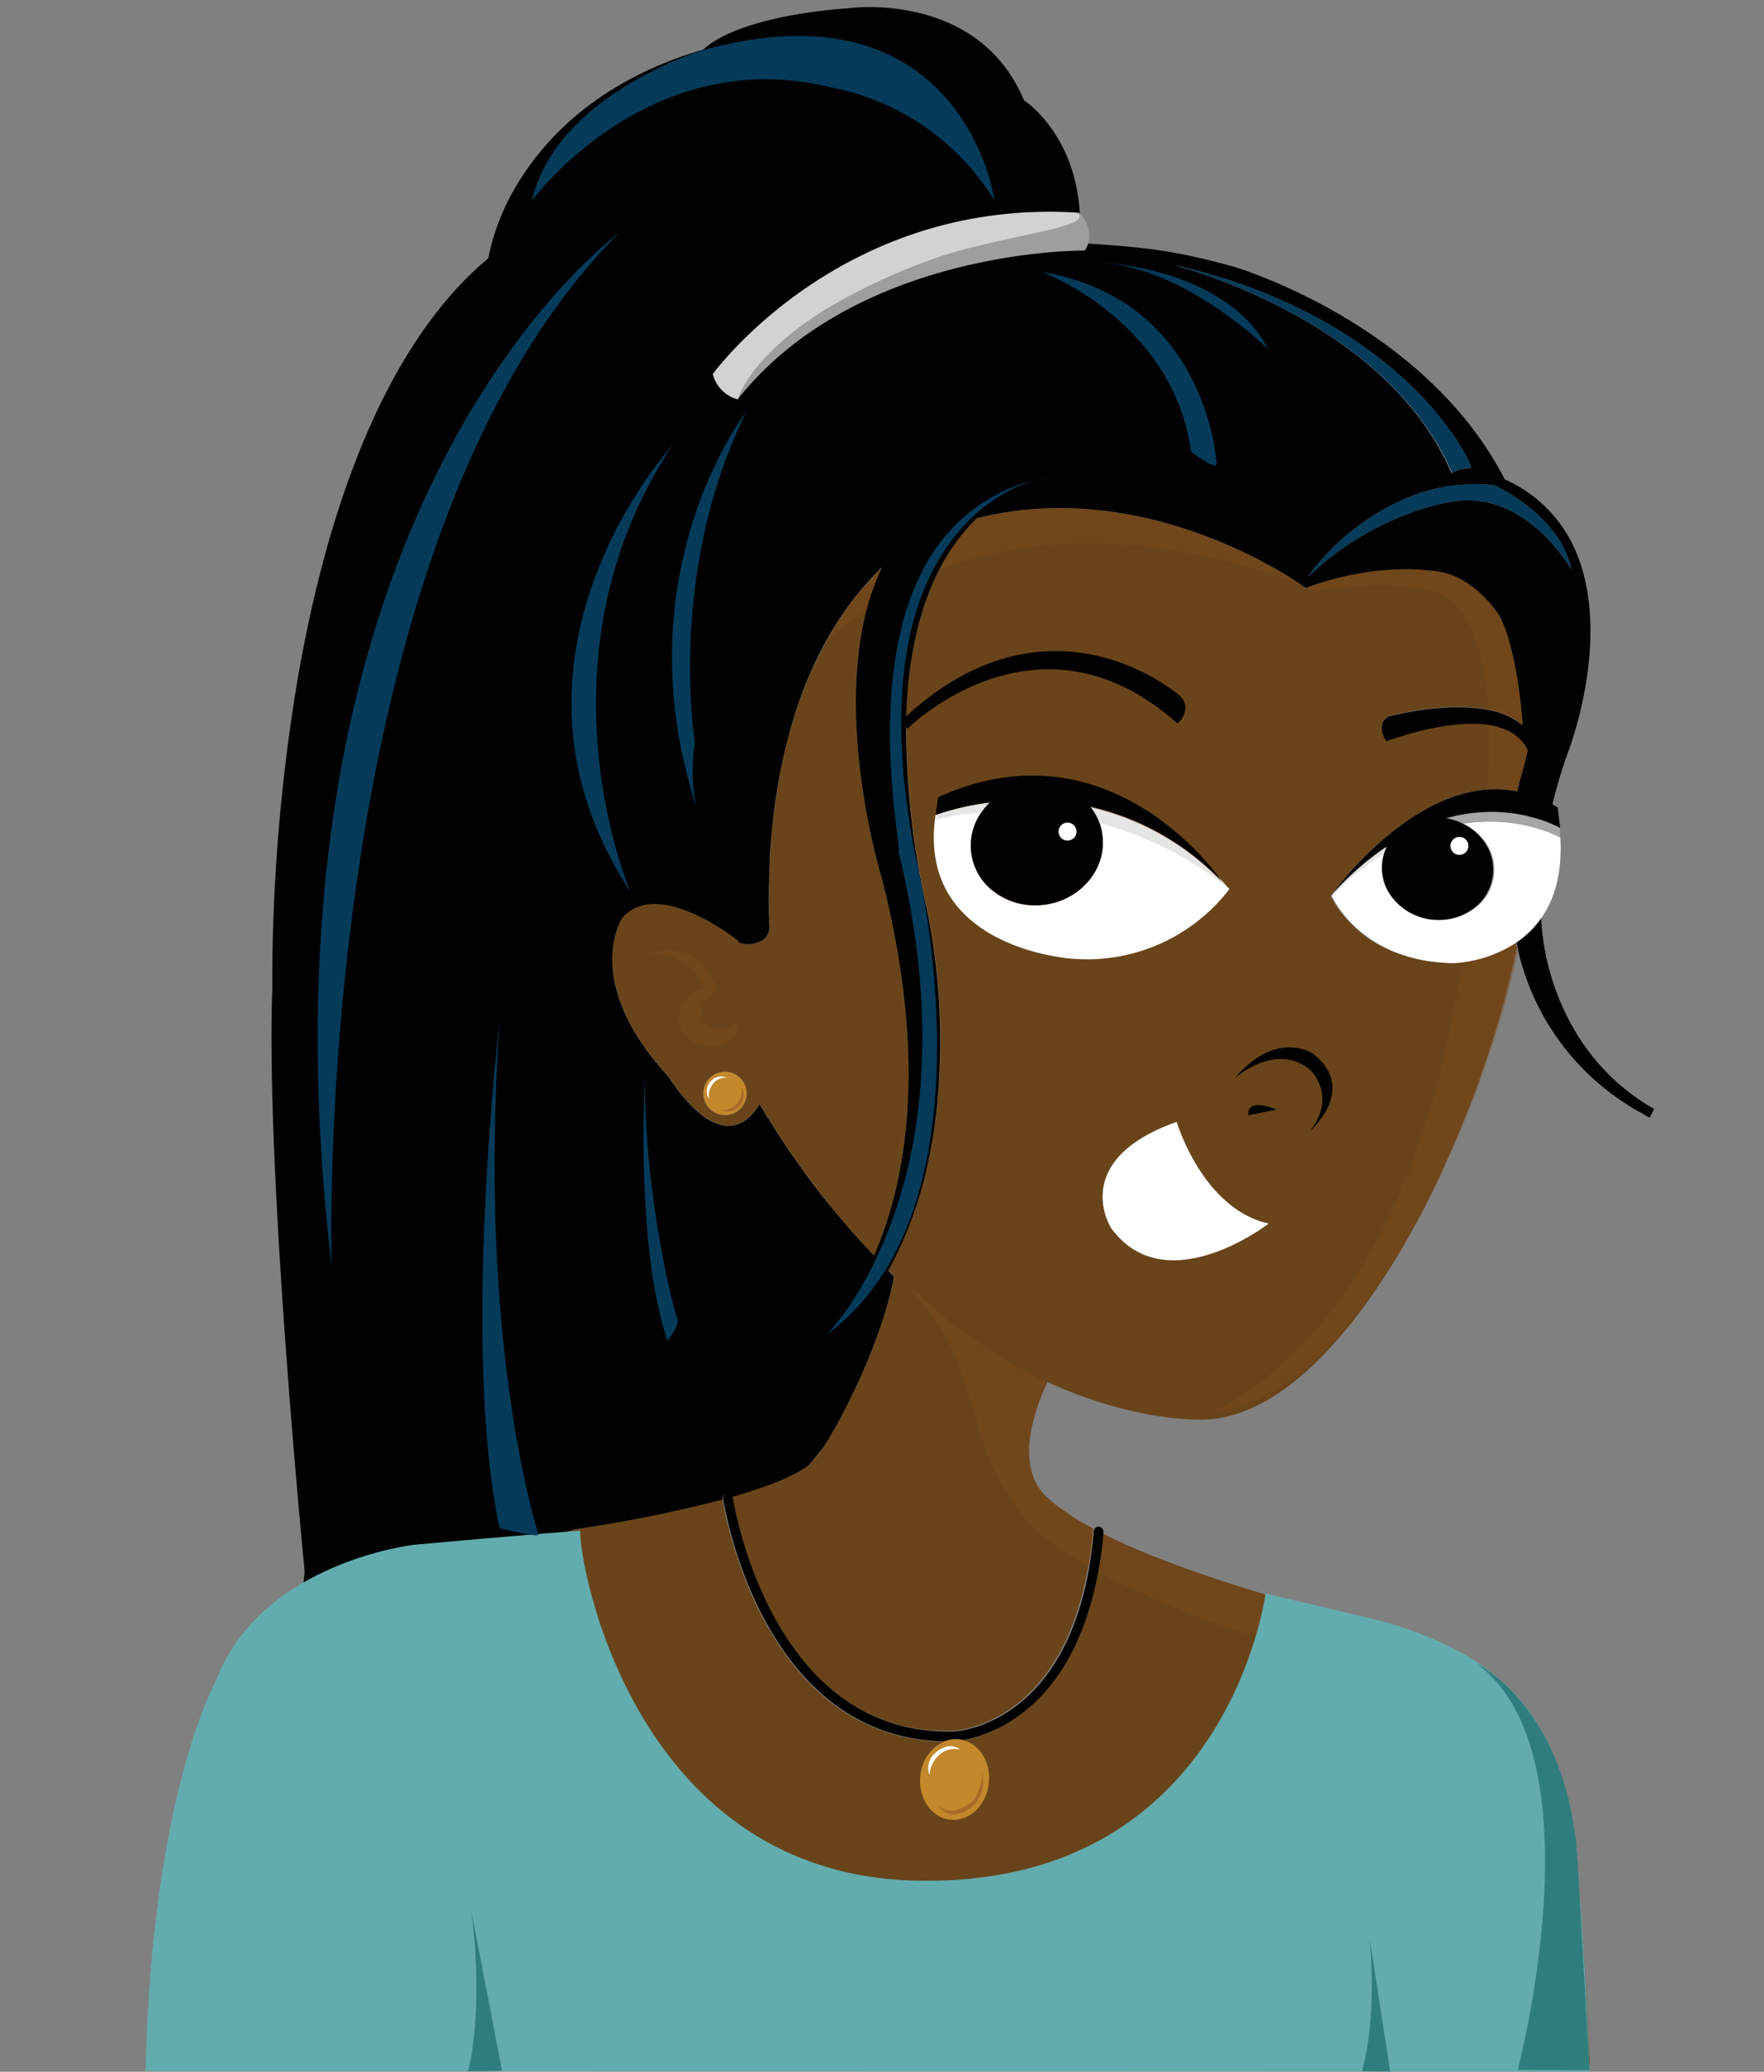 <svg xmlns="http://www.w3.org/2000/svg" viewBox="0 0 311 365.2"><rect x="0" y="0" width="311" height="365.2" fill="#808080" stroke="none"/><defs><style>.cls-1{isolation:isolate;}.cls-2{fill:none;}.cls-3{fill:#69441a;}.cls-4{fill:#7f4b1e;mix-blend-mode:multiply;opacity:0.36;}.cls-5{fill:#010101;}.cls-6{fill:#d2d2d2;}.cls-7{fill:#9e9e9e;}.cls-8{fill:#fff;}.cls-9{fill:#ccc;opacity:0.5;}.cls-10{fill:#c2882b;}.cls-11{fill:#a86a28;}.cls-12{fill:#63acae;}.cls-13{fill:#307d7d;}.cls-14{fill:#053a59;}</style></defs><g class="cls-1"><g id="Layer_1" data-name="Layer 1"><rect class="cls-2" width="311" height="365"/><g id="skin"><path class="cls-3" d="M155.55,155.19c-.39-1.29-8.2-27.26-2.7-47.9a42,42,0,0,1,2.59-7.12,53.44,53.44,0,0,0-8.67,11c-.4.65-.78,1.33-1.16,2a72.75,72.75,0,0,0-6.29,15.57c-.14.49-.26,1-.39,1.46s-.27,1-.39,1.53-.3,1.28-.45,1.93-.28,1.28-.4,1.94c-.18.82-.33,1.67-.48,2.53-.08.45-.15.9-.22,1.36-.15.92-.28,1.85-.41,2.81l-.18,1.44c-.06.48-.11,1-.16,1.46s-.11,1-.15,1.5-.09.94-.12,1.41c-.08.94-.14,1.9-.2,2.88,0,.48-.05,1-.07,1.47-.15,3.43-.18,7-.06,10.86v.1c0,.13,0,.27,0,.41a2.75,2.75,0,0,1-1.61,2.21,5.25,5.25,0,0,1-3.74.14l0-.08-.08-.29s-14.07-11.35-20.48-4.09c0,0-7.44,11.16,8.19,28.08,0,0,9.36,15.6,16,4.8,0,.08.09.15.14.23.21.34.4.67.61,1s.32.53.48.79a3.61,3.61,0,0,0,.23.36c.33.54.67,1.07,1,1.6s.86,1.34,1.29,2c.71,1.09,1.42,2.15,2.15,3.18.42.62.85,1.23,1.28,1.83s.85,1.19,1.28,1.77.87,1.17,1.3,1.74c.86,1.13,1.72,2.25,2.59,3.32.43.54.86,1.07,1.3,1.6,2.17,2.61,4.35,5,6.52,7.29a.08.08,0,0,1,0-.05c.12-.28.25-.56.36-.84C163.55,198.81,160.14,173.16,155.55,155.19Zm-27.73,41.37a3.82,3.82,0,1,1,3.81-3.81A3.81,3.81,0,0,1,127.82,196.56Z"/><path class="cls-3" d="M129.14,263.89l0-.11c9-2.57,12.36-4.69,13.57-5.68a3.5,3.5,0,0,0,.6-.6,13.84,13.84,0,0,0,1.95-2.55c3.75-5.78,10.48-19.36,12.4-30l0,0s0,0,0-.06c-.34-.32-.66-.64-1-1,.16-.29.32-.58.47-.88q.45-.83.87-1.68a.89.89,0,0,0,.08-.17c.25-.51.5-1,.74-1.54s.44-1,.66-1.5.52-1.23.77-1.86c.19-.48.38-1,.55-1.46s.3-.79.43-1.2c.4-1.15.78-2.32,1.13-3.51.14-.48.28-1,.41-1.46,0-.1.05-.19.09-.29.14-.57.29-1.13.43-1.7l0-.12c.3-1.21.56-2.44.8-3.7.07-.35.14-.69.19-1s.19-1,.27-1.48.21-1.3.3-2l0-.21c.09-.66.18-1.34.26-2s.16-1.35.22-2l0-.28c.07-.69.13-1.39.18-2.09a117.21,117.21,0,0,0-2-31.36,145.91,145.91,0,0,1-3.72-32.33c0-.22,0-.43,0-.65l0-1.22c.35-11.35,2.66-19.68,5.77-25.77a34.85,34.85,0,0,1,6.52-9c29.75-7.59,56.05,10.76,57.67,11.93h0l.06,0,.37.27.18-.07.26-.09c12.12-4.38,21.28-2.91,21.38-2.89l.11,0c7.46.24,12.09,7.7,12.36,8.15,2.73,5.5,3.69,15.18,4,19.06a13.4,13.4,0,0,0-6.24-2.74c-7.45-1.44-16.68,1-17.28,1.12l-.19.07a2.12,2.12,0,0,0-1.09,1.32,3.49,3.49,0,0,0,.39,2.41l.37.63.68-.26c.13,0,9.93-3.71,17.24-2.64a12.38,12.38,0,0,1,3.46,1,7.25,7.25,0,0,1,2.84,2.31l0,.58v.08l.22-.27a6.42,6.42,0,0,1,.46.86.32.32,0,0,1,0,.09c-.38,1.61-.81,3.25-1.29,4.94,0,.06-.25.84-.56,2.2h0a18.92,18.92,0,0,0-5.39-.32c-13,1-24,14.25-26.45,17.38-.12.15-.22.28-.28.37l-.12.15c-.23.26-.44.54-.65.82l0,0v0c.41.9,5.5,11.57,21.41,11.86a16.37,16.37,0,0,0,1.84-.17,22.36,22.36,0,0,0,9.32-3.48l0,0c.07.32.14.64.22,1a.29.29,0,0,1,0,.09s0,0,0,0a168.9,168.9,0,0,1-6.53,23,.42.42,0,0,1,0,.1c-1.77,4.94-3.86,10.08-6.28,15.38,0,0-18.23,43.15-41.81,44.56,0,0-11.81.83-28.11-6.62-2.81,6.13-5.44,15-.31,20.07a23.69,23.69,0,0,0,2.66,2.23c.45.34.92.66,1.42,1l0,0c1.31.86,2.75,1.71,4.31,2.53l-.07.15,0,.19q-.3,3.38-.81,6.33c-4.85,28-23.26,29-24.08,29C135.55,305.85,129.2,264.31,129.14,263.89Z"/><path class="cls-3" d="M280.3,364.15H267.75l-22.8,0h-4.57l-152,.22H82.67L26,364.52C27.14,315.57,38.15,297,38.15,297c3.36-8.81,10.11-14.43,16.79-18h0a56.21,56.21,0,0,1,18.11-5.89c6.22-.64,11.88-1.31,17-2h0c.82-.11,1.62-.21,2.42-.33l1.37-.18,1-.14.37-.05h.08q3.18-.45,6.09-.9l.13,0h0a241.83,241.83,0,0,0,25.87-5.21c.37,2.33,7.18,42.18,39.1,42.7a5.27,5.27,0,0,1,2.53-.34,3.72,3.72,0,0,1,.68.13A24.87,24.87,0,0,0,180.17,302c8-6.14,11.74-16,13.4-24.93.43-2.25.71-4.45.9-6.51a1.37,1.37,0,0,0,0-.19c8.28,4.17,19.19,7.88,28.61,10.69,11.25,3.36,20.38,5.42,20.38,5.42,8.47,2.48,15.21,5.69,20.42,10.08h0c7.81,6.58,12.18,15.84,13.83,29.37,0,.23.05.45.08.68.07.61.13,1.23.19,1.87.14,1.5.28,3,.4,4.52v.09C279.72,348.68,280.3,364.15,280.3,364.15Z"/></g><g id="skin_shading"><path class="cls-4" d="M188.6,267a36.9,36.9,0,0,0,4.24,2.68l0,.19q-.3,3.38-.81,6.33c-5.48-3.07-10.11-6.38-12.05-9.46,0,0-4.92-6.51-6.82-13.14-4.39-15.38-5.49-18.38-15-29.11a91.89,91.89,0,0,0,26.53,19.23s-8.77,16,2.5,22.26l.63.34a8.18,8.18,0,0,0,.79.65Z"/><path class="cls-4" d="M221.51,288l-.22.16c-.65.47-15.74-4.7-27.72-11.13.43-2.25.71-4.45.9-6.51,5.25,2.71,14.16,6.47,28.63,10.52l.05,0A5.64,5.64,0,0,1,221.51,288Z"/><path class="cls-4" d="M155.5,100l-.06.13a42,42,0,0,0-2.59,7.12,61.68,61.68,0,0,0-7.24,5.95l-.11.09c.42-.76.85-1.5,1.27-2.2A53.44,53.44,0,0,1,155.5,100Z"/><path class="cls-4" d="M230.15,103.4l-.23-.1h0c-7.68-3.09-37.09-13.42-64.19-2.88a34.85,34.85,0,0,1,6.52-9l.1-.11c30.51-7.72,57.36,11.8,57.65,12Z"/><path class="cls-4" d="M268.64,128.08l0-.28a13.4,13.4,0,0,0-6.24-2.74c-.67-10.94-3.57-19.72-10.76-21.13-8.35-1.63-19.77.18-19.77.18l-1.31-.56-.09,0,.35-.13c12.12-4.38,21.28-2.9,21.38-2.89l.11,0c7.46.24,12.09,7.7,12.36,8.15,2.75,5.54,3.7,15.33,4,19.15h0A2.28,2.28,0,0,1,268.64,128.08Z"/><path class="cls-4" d="M267.67,167.45a.36.36,0,0,0,0,.1,168.75,168.75,0,0,1-6.62,22.7.42.42,0,0,1,0,.1c-1.69,4.61-3.64,9.39-5.89,14.32,0,0-18.4,42.93-42,44.34,0,0,33.2-11.64,43.64-73.5,0,0,.53-2.22,1.26-5.88a22.36,22.36,0,0,0,9.32-3.48l0,0c.07.32.14.64.22,1C267.61,167.21,267.65,167.33,267.67,167.45Z"/><path class="cls-4" d="M269.5,132.26q-.56,2.37-1.26,4.84c0,.05-.28.91-.6,2.38a18.92,18.92,0,0,0-5.39-.32c.25-3.88.36-7.76.24-11.45a12.38,12.38,0,0,1,3.46,1,7.25,7.25,0,0,1,2.84,2.31v0l0,.37.13-.15.07.11,0,0A6.42,6.42,0,0,1,269.5,132.26Z"/><path class="cls-4" d="M130.2,181.22a4.83,4.83,0,0,1-2.5,2.86,0,0,0,0,1,0,0c-2.3,1-5-.24-5.2-.35a4.79,4.79,0,0,1-2.53-6,5.75,5.75,0,0,1,2.51-2.87,3.68,3.68,0,0,1,1.62-.5,8.27,8.27,0,0,0-5.47-5.61,12.37,12.37,0,0,0-4.46-.69,8.68,8.68,0,0,1,3.61-.65c2.72,0,6.35,1.34,8.61,7a6.93,6.93,0,0,0-2.48,2.72,3.19,3.19,0,0,0,.69,3.54,4.26,4.26,0,0,0,1.76.79h0a3.7,3.7,0,0,0,3.14-1Z"/></g><g id="nose"><path id="nostril" class="cls-5" d="M220.12,196.6s-.74-3.28,4.94-1Z"/><path id="nose-2" data-name="nose" class="cls-5" d="M217.66,190.07s7.37-6.59,13.41-1.41c0,0,4.8,4.61-.2,10.81,0,0,8.64-7.41.67-13.68C231.54,185.79,225.21,181.25,217.66,190.07Z"/></g><g id="hair"><path class="cls-5" d="M275.83,93.44A24.33,24.33,0,0,0,265.3,84.5c-14.23-27.63-47.56-37.43-48-37.55-9.58-2.62-14.72-3.34-25.49-4a4.59,4.59,0,0,1-.59,1.23s-40-.47-61.17,26.21a.75.75,0,0,1,0-.14,9.45,9.45,0,0,1,.55-1.28c.07-.14.15-.31.25-.48,1.14-2.12,3.71-5.83,9.13-10.07.31-.25.62-.49,1-.74s.47-.35.72-.51c.8-.59,1.65-1.18,2.56-1.76l1.21-.78s12.3-7.61,25.68-10.9c12.11-3,19.3-3.71,19.17-5.68v0h0a1,1,0,0,0-.19-.52l.1.1.15.16a.34.34,0,0,0,0-.1c-.72-13-8.34-19-9.84-20C172.49-1.56,150,1.4,149.82,1.43c-18.9,1.4-24.73,6.21-25.83,7.31C106.24,13.93,96.88,23.67,92.14,31a40.2,40.2,0,0,0-6.06,14.53C65.34,62.89,56.11,97,52,122.61a325.5,325.5,0,0,0-4,52C46.85,207.12,53.64,276.29,53.71,277l-.19,2H55c9.67-3.43,30-7.27,33.79-7.63l1.36-.23h0l1.61-.27.81-.06c1.12-.05,2.72-.07,3.36-.13a24,24,0,0,0,3.62-.58h0c1-.25,1.51-.48,1.86-.56l.13,0h0a241.83,241.83,0,0,0,25.87-5.21l0-.11a.86.86,0,0,1,1.68-.35c9-2.57,12.36-4.69,13.57-5.68.9-1,1.75-2.09,2.55-3.15,3.75-5.78,10.48-19.36,12.4-30l0,0s0,0,0-.06c-.34-.32-.66-.64-1-1,.16-.29.32-.58.47-.88q.45-.83.87-1.68a.89.89,0,0,0,.08-.17c.25-.51.5-1,.74-1.54s.44-1,.66-1.5.52-1.23.77-1.86c.19-.48.38-1,.55-1.46s.3-.79.43-1.2c.4-1.15.78-2.32,1.13-3.51.14-.48.28-1,.41-1.46,0-.1.05-.19.09-.29.14-.57.29-1.13.43-1.7l0-.12c.29-1.21.56-2.44.8-3.7.07-.35.14-.69.19-1s.19-1,.27-1.48.21-1.3.3-2l0-.21c.09-.66.18-1.34.26-2s.16-1.35.22-2l0-.28c.07-.69.13-1.39.18-2.09a117.21,117.21,0,0,0-2-31.36,145.91,145.91,0,0,1-3.72-32.33l.27.28.29-.28c2.81-2.61,23.92-20.8,46.67-1.18l.64.56.57-.64a3.39,3.39,0,0,0,.8-2.35,2.82,2.82,0,0,0-1.11-2c-.23-.2-22.62-19.65-48.09,3.7.35-11.35,2.66-19.68,5.77-25.77a34.85,34.85,0,0,1,6.52-9l.1-.11c30.51-7.72,57.36,11.8,57.65,12l.17.13.29.11.35-.13c12.12-4.38,21.28-2.9,21.38-2.89l.11,0c7.46.24,12.09,7.7,12.36,8.15,2.75,5.54,3.7,15.33,4,19.15h0a2.28,2.28,0,0,1,0,.26l0-.28a13.4,13.4,0,0,0-6.24-2.74c-7.45-1.44-16.68,1-17.28,1.12l-.19.07a2.12,2.12,0,0,0-1.09,1.32,3.49,3.49,0,0,0,.39,2.41l.37.63.68-.26c.13,0,9.93-3.71,17.24-2.64a12.38,12.38,0,0,1,3.46,1,7.25,7.25,0,0,1,2.84,2.31v0l.15.22.07.11,0,0a6.42,6.42,0,0,1,.46.86.32.32,0,0,1,0,.09c-.38,1.61-.81,3.25-1.29,4.94,0,.06-.25.84-.56,2.2h0a18.92,18.92,0,0,0-5.39-.32c-13,1-24,14.25-26.45,17.38-.12.15-.22.28-.28.37l-.12.15-.07.09.59-.61a52.72,52.72,0,0,1,8.5-7.27,7.38,7.38,0,0,0-.5,1.31,7.63,7.63,0,0,0-.27,1.19,8.51,8.51,0,0,0,1.73,6.37,10.4,10.4,0,0,0,6.86,3.92,12.33,12.33,0,0,0,1.47.09,10.34,10.34,0,0,0,6-1.91,8.45,8.45,0,0,0,1.87-12.18,1.83,1.83,0,0,1-.13-.16,10,10,0,0,0-3.47-2.75,10.33,10.33,0,0,0-2.91-.94,29.36,29.36,0,0,1,6.86-1.08,27.68,27.68,0,0,1,4.95.24h0a26.41,26.41,0,0,1,3.39.71A21.49,21.49,0,0,1,273,145a16.47,16.47,0,0,1,2,.94l.06,0-.43-3.61-.93-.56q.94-3.89,2.3-7.94a69.3,69.3,0,0,0,3.75-14.26C281.35,108.91,280,99.88,275.83,93.44ZM143.67,209.16c-.43-.57-.87-1.15-1.3-1.74s-.86-1.17-1.28-1.77-.86-1.21-1.28-1.83c-.73-1-1.44-2.09-2.15-3.18-.43-.65-.86-1.32-1.29-2s-.68-1.06-1-1.6a3.61,3.61,0,0,1-.23-.36c-.17-.26-.32-.52-.48-.79s-.4-.66-.61-1c0-.08-.1-.15-.14-.23-6.66,10.8-16-4.8-16-4.8-15.63-16.92-8.19-28.08-8.19-28.08,6.41-7.26,20.48,4.09,20.48,4.09l.08.29A5.31,5.31,0,0,0,134,166a2.75,2.75,0,0,0,1.61-2.14c0-.14,0-.28,0-.41v-.1c-.12-3.82-.09-7.43.06-10.86,0-.49.05-1,.07-1.47,0-1,.12-1.94.2-2.88,0-.47.08-.94.12-1.41s.1-1,.15-1.5.1-1,.16-1.46.11-1,.18-1.44c.12-1,.26-1.9.41-2.81.07-.46.14-.91.22-1.36.15-.86.3-1.71.48-2.53.12-.66.25-1.31.4-1.94s.29-1.3.45-1.93.25-1,.39-1.53.25-1,.39-1.46a72.14,72.14,0,0,1,6.18-15.48c.42-.76.85-1.5,1.27-2.2A53.44,53.44,0,0,1,155.5,100l-.06.13a42,42,0,0,0-2.59,7.12c-5.5,20.64,2.31,46.61,2.7,47.9,4.59,18,8,43.62-1.09,65.29-.11.28-.24.56-.36.84a.08.08,0,0,0,0,.05c-2.17-2.26-4.35-4.68-6.52-7.29-.44-.53-.87-1.06-1.3-1.6C145.39,211.41,144.53,210.29,143.67,209.16ZM207.1,46.78l1.59.38c-.62-.19-1.12-.33-1.45-.42,3.14.73,6.12,1.56,8.92,2.46l1,.32.38.13c.53.17,1,.35,1.58.54l1.44.53q2.55.95,4.91,2l1.35.61c.48.21,1,.44,1.43.66.26.11.51.24.76.36.55.27,1.1.54,1.63.82.35.17.7.35,1,.54.84.44,1.66.89,2.44,1.35.42.23.82.47,1.22.7l1.17.72,1.15.72c.75.48,1.47,1,2.18,1.45l1,.73q1,.73,2,1.47l1.09.85c.2.15.39.31.58.47s.6.48.88.73c.87.73,1.7,1.46,2.48,2.18.51.47,1,1,1.48,1.42.23.22.45.44.66.67s.43.43.63.64c.63.66,1.22,1.3,1.76,1.92.36.41.72.82,1,1.22l.49.59.47.58c.76,1,1.41,1.86,2,2.7.24.34.45.65.65,1s.4.63.58.93l.28.45.45.8c.1.19.2.35.27.5l.23.44c.09.18.16.35.23.5a1.24,1.24,0,0,1,.1.2,5.12,5.12,0,0,1,.19.48l0,.13c0,.1.05.16,0,.18h0c0,.06,0,.08,0,.08a6.53,6.53,0,0,0-3.39.94C244.91,57.61,211.22,47.88,207.1,46.78Zm48.57,41.71A31,31,0,0,0,251,89.62a52,52,0,0,0-20.34,12s0,0,.06-.13l-.06.06a42,42,0,0,1,17.7-13.9,30.88,30.88,0,0,1,15.08-2.11s11.45,5.07,13.54,14.64c0,0,0,0,0,0s0,.09,0,.14S269,86,255.67,88.49Z"/><path class="cls-5" d="M291.63,195.46l-.77,1.54c-.08,0-.53-.25-1.25-.68a43.92,43.92,0,0,1-21.94-28.68.29.29,0,0,1,0-.09.36.36,0,0,1,0-.1c0-.12-.06-.24-.08-.36-.08-.32-.15-.64-.22-1,.16-.11.32-.22.47-.34a17,17,0,0,0,3.87-3.92,43.57,43.57,0,0,0,6.17,20.24A38.1,38.1,0,0,0,290.8,195C291.07,195.16,291.35,195.31,291.63,195.46Z"/></g><g id="hairclip"><path id="hairclip_highlight" class="cls-6" d="M171.19,43.74c-13.38,3.29-25.68,10.9-25.68,10.9C132.2,62.9,130.08,70.4,130.08,70.4a6.15,6.15,0,0,1-4.41-4.47s22.57-31.16,64.49-28.43C191.72,39.92,184.38,40.48,171.19,43.74Z"/><path id="hairclip_shade" class="cls-7" d="M191.84,42.88a4.54,4.54,0,0,1-.59,1.22s-40-.46-61.17,26.21c0,0,2.12-7.5,15.43-15.75,0,0,12.3-7.61,25.68-10.91,13.19-3.25,20.53-3.81,19-6.24l.25.26C191.05,38.38,192.64,40.43,191.84,42.88Z"/></g><path id="mouth" class="cls-8" d="M207.46,197.75s4.51,15.34,16.22,17.94c0,0-18.1,14-27.78.81C195.9,216.5,188.23,204.57,207.46,197.75Z"/><g id="eye_whites"><path class="cls-8" d="M216.74,156.73A31.63,31.63,0,0,1,189.08,169s-27.64-1.65-24.14-25.35l.13,0a46.23,46.23,0,0,1,9.41-2.15,12,12,0,0,0-1.46,1.74,10.1,10.1,0,0,0,2.28,14,11.91,11.91,0,0,0,7.22,2.37,12.58,12.58,0,0,0,1.73-.12c6.36-.88,10.9-6.38,10.1-12.25a9.34,9.34,0,0,0-.51-2.1,9.88,9.88,0,0,0-1.61-2.84,46.36,46.36,0,0,1,23.17,13.16c-.05-.09-.33-.48-.81-1.1l.2.2c.07.07.12.14.18.21Q215.86,155.7,216.74,156.73Z"/><path class="cls-8" d="M271.71,161.87a17,17,0,0,1-3.87,3.92c-.15.12-.31.23-.47.34l0,0a22.36,22.36,0,0,1-9.32,3.48,16.37,16.37,0,0,1-1.84.17c-15.91-.29-21-11-21.41-11.86v0l0,0c.21-.28.42-.56.65-.82l-.07.09.59-.61a52.72,52.72,0,0,1,8.5-7.27,7.38,7.38,0,0,0-.5,1.31,7.63,7.63,0,0,0-.27,1.19,8.51,8.51,0,0,0,1.73,6.37,10.4,10.4,0,0,0,6.86,3.92,12.33,12.33,0,0,0,1.47.09,10.34,10.34,0,0,0,6-1.91,8.45,8.45,0,0,0,1.87-12.18,1.83,1.83,0,0,1-.13-.16,10,10,0,0,0-3.47-2.75,30.44,30.44,0,0,1,3.79-.34,30,30,0,0,1,4.87.25h0a29.25,29.25,0,0,1,3.57.71c.91.24,1.72.51,2.39.76a20.11,20.11,0,0,1,2.44,1.09C275.45,154.06,274,158.63,271.71,161.87Z"/></g><g id="right_eye"><path class="cls-5" d="M194.35,147.19c.8,5.87-3.74,11.37-10.1,12.25a12.58,12.58,0,0,1-1.73.12,11.91,11.91,0,0,1-7.22-2.37,10.1,10.1,0,0,1-2.28-14,12,12,0,0,1,1.46-1.74,46.23,46.23,0,0,0-9.41,2.15l-.13,0h0l.47-3.07c26.38-12,44.38,7.61,48.9,13.33l0,0c.1.12.18.23.26.34.48.62.76,1,.81,1.1a46.36,46.36,0,0,0-23.17-13.16,9.88,9.88,0,0,1,1.61,2.84A9.34,9.34,0,0,1,194.35,147.19Z"/></g><g id="eye_shadow"><path class="cls-9" d="M174.48,141.48a12,12,0,0,0-1.46,1.74,44.74,44.74,0,0,0-8.09,1.32l.14-.91A46.23,46.23,0,0,1,174.48,141.48Z"/><path class="cls-9" d="M216.22,156.33a62,62,0,0,0-22.38-11.24,9.88,9.88,0,0,0-1.61-2.84,46.36,46.36,0,0,1,23.17,13.16c-.05-.09-.33-.48-.81-1.1-.08-.11-.16-.22-.26-.34l.46.54c.07.07.12.14.18.21C215.79,155.72,216.22,156.33,216.22,156.33Z"/><path class="cls-9" d="M275.1,147.63a20.11,20.11,0,0,0-2.44-1.09c-.67-.25-1.48-.52-2.39-.76a29.25,29.25,0,0,0-3.57-.71h0a30,30,0,0,0-4.87-.25,30.44,30.44,0,0,0-3.79.34,10.33,10.33,0,0,0-2.91-.94,29.36,29.36,0,0,1,6.86-1.08,27.68,27.68,0,0,1,4.95.24h0a26.41,26.41,0,0,1,3.39.71A21.49,21.49,0,0,1,273,145a16.47,16.47,0,0,1,2,.94V146C275,146.53,275.07,147.09,275.1,147.63Z"/><path class="cls-9" d="M244.42,149.27a7.38,7.38,0,0,0-.5,1.31,53.55,53.55,0,0,0-9.15,7.36l-.06.06.06-.08c.15-.19.55-.68,1.15-1.38A52.72,52.72,0,0,1,244.42,149.27Z"/></g><g id="eye_highlights"><circle class="cls-8" cx="188.21" cy="146.59" r="1.59"/><circle class="cls-8" cx="257.3" cy="149.11" r="1.59"/></g><path class="cls-5" d="M194.53,270c0,.12,0,.23,0,.35a1.37,1.37,0,0,1,0,.19c-.19,2.06-.47,4.26-.9,6.51-1.66,8.92-5.36,18.79-13.4,24.93a24.87,24.87,0,0,1-10.41,4.75,3.72,3.72,0,0,0-.68-.13,5.27,5.27,0,0,0-2.53.34c-31.92-.52-38.73-40.37-39.1-42.7l0-.11a.86.86,0,0,1,1.68-.35l0,.11c.06.42,6.41,42,38.78,41.34.82,0,19.23-1.05,24.08-29q.51-3,.81-6.33l0-.19.07-.15a.88.88,0,0,1,.83-.45A.87.87,0,0,1,194.53,270Z"/><path class="cls-5" d="M169.76,306.73a11.45,11.45,0,0,1-1.8.22h-.76c-.22,0-.44,0-.65,0a5.27,5.27,0,0,1,2.53-.34A3.72,3.72,0,0,1,169.76,306.73Z"/><g id="jewelry"><g id="gold"><path class="cls-10" d="M174.33,314.35c-.43,3.91-3.48,6.78-6.81,6.42s-5.69-3.84-5.25-7.75a7.26,7.26,0,0,1,4.28-6.08,5.27,5.27,0,0,1,2.53-.34,3.72,3.72,0,0,1,.68.13C172.72,307.44,174.74,310.7,174.33,314.35Z"/><path class="cls-10" d="M131.63,192.75a3.81,3.81,0,1,1-3.81-3.82A3.82,3.82,0,0,1,131.63,192.75Z"/></g><g id="shading"><path class="cls-11" d="M127.2,195.75c-.34,0,.65.18,1,.18a2.91,2.91,0,0,0,2.91-2.91,2.5,2.5,0,0,0-.38-1.43,4,4,0,0,1-.67,2.86A3.78,3.78,0,0,1,127.2,195.75Z"/><path class="cls-11" d="M165.43,318.37c-.34-.25.89,1.56,2.9,1.46a5.58,5.58,0,0,0,4.87-4.67,6,6,0,0,0,0-2.57s-.2,3.25-1.67,4.85C171.48,317.44,168.33,320.57,165.43,318.37Z"/></g><g id="highlights"><path class="cls-8" d="M128.25,190l-.07,0a2.39,2.39,0,0,0-3.05.83,2.44,2.44,0,0,0-.1,2.92,3.27,3.27,0,0,1,.66-2.69A2.74,2.74,0,0,1,128.25,190Z"/><path class="cls-8" d="M169.25,308.41a.27.27,0,0,0-.08-.07c-1.09-.9-2.95-.62-4.28.67a3.48,3.48,0,0,0-1,3.92,4.89,4.89,0,0,1,1.67-3.53A3.89,3.89,0,0,1,169.25,308.41Z"/></g></g><path id="shirt" class="cls-12" d="M223.12,280.89s-6.53,51.15-60.39,50.63l0,0c-50.82-.22-60.69-55.78-60.44-61.72,0,0-13.39,1.05-29.27,2.5,0,0-26.95,3-34.92,23.91,0,0-11.31,19.92-12.45,68.88l254.6.09s-.69-20.46-2.28-37.47C275.65,303.44,266,292.3,244,285.85Z"/><g id="shirt_shading"><path class="cls-13" d="M260.45,293.32s15.91,7.64,17.66,34.35l2.13,37.26-12.67-.05S282.24,309.54,260.45,293.32Z"/><path class="cls-13" d="M83.1,336.86,88.51,365l-6,.13S85.42,355.09,83.1,336.86Z"/><path class="cls-13" d="M241.48,341.76l3.62,23.4-5-.07S242.85,356.86,241.48,341.76Z"/></g><g id="hair_highlights"><path class="cls-14" d="M182.47,84.59a28.73,28.73,0,0,0-11.23,6.77,34.46,34.46,0,0,0-7,9.66c-5,9.94-7.62,25.6-2.8,50.18,0,0,15.29,61.35-15.74,84.08.66-.65,26.88-27.18,12.72-85.08.6-.87-5.61-28.63,3.5-48.15a33.2,33.2,0,0,1,7-10A30.52,30.52,0,0,1,182.47,84.59Z"/><path class="cls-14" d="M184.75,84.06h0c-.74.14-1.45.31-2.15.5A13,13,0,0,1,184.75,84.06Z"/><path class="cls-14" d="M259.43,82.36v0h0c0,.06,0,.08,0,.08a6.53,6.53,0,0,0-3.39.94c-11.13-25.79-44.82-35.52-48.94-36.62l1.59.38c-.62-.19-1.12-.33-1.45-.42,3.14.73,6.12,1.56,8.92,2.46l1,.32.38.13c.53.17,1,.35,1.58.54l1.44.53q2.55.95,4.91,2l1.35.61c.48.21,1,.44,1.43.66.26.11.51.24.76.36.55.27,1.1.54,1.63.82.35.17.7.35,1,.54.84.44,1.66.89,2.44,1.35.42.23.82.47,1.22.7l1.17.72,1.15.72c.75.48,1.47,1,2.18,1.45l1,.73q1,.73,2,1.47l1.09.85c.2.15.39.31.58.47s.6.48.88.73c.87.73,1.7,1.46,2.48,2.18.51.47,1,1,1.48,1.42.23.22.45.44.66.67s.43.43.63.64c.63.66,1.22,1.3,1.76,1.92.36.41.72.82,1,1.22l.49.59.47.58c.76,1,1.41,1.86,2,2.7.24.34.45.65.65,1s.4.63.58.93l.28.45.45.8c.1.19.2.35.27.5l.23.44c.09.18.16.35.23.5a1.24,1.24,0,0,1,.1.2c.08.2.15.36.19.48l0,.13A.8.8,0,0,1,259.43,82.36Z"/><path class="cls-14" d="M277,100.35S269,86,255.67,88.49A31,31,0,0,0,251,89.62a52,52,0,0,0-20.34,12s0,0,.06-.13l-.06.06a42,42,0,0,1,17.7-13.9,30.88,30.88,0,0,1,15.08-2.11s11.45,5.07,13.54,14.64c0,0,0,0,0,0S276.94,100.3,277,100.35Z"/><path class="cls-14" d="M214.5,81.87s-1.36-28.95-30.76-33.93c0,0,23.07,8.6,26.24,31.67C210,79.61,214.05,82.77,214.5,81.87Z"/><path class="cls-14" d="M194.29,46.32s21.81.79,29.34,15.27C223.63,61.59,209.16,47.31,194.29,46.32Z"/><path class="cls-14" d="M131.63,72.49s-22.21,28.36-8.92,69.6a34.13,34.13,0,0,1-.2-11.3S117.55,100.85,131.63,72.49Z"/><path class="cls-14" d="M175.25,35.22c.31.5-5.35-39.06-51.35-26.37,0,0-25.78,7.73-30.14,26.56,0,0,20.42-27.95,52.74-20A43.28,43.28,0,0,1,175.25,35.22Z"/><path class="cls-14" d="M109.14,41.07S42.53,88.89,58.47,223.25C58.47,223.25,54.49,95.73,109.14,41.07Z"/><path class="cls-14" d="M88.08,180s-6.84,57.5,0,89.38c0,0,6.83,1.71,6.83,1.14S84.09,238.05,88.08,180Z"/><path class="cls-14" d="M113.69,190.23s-1.7,29.6,4,46.11c0,0,2.28-2.84,1.71-4S113.69,211.29,113.69,190.23Z"/><path class="cls-14" d="M118.54,78.51S84,116,111.17,157.23C111.17,157.23,93.41,116.36,118.54,78.51Z"/></g></g></g></svg>